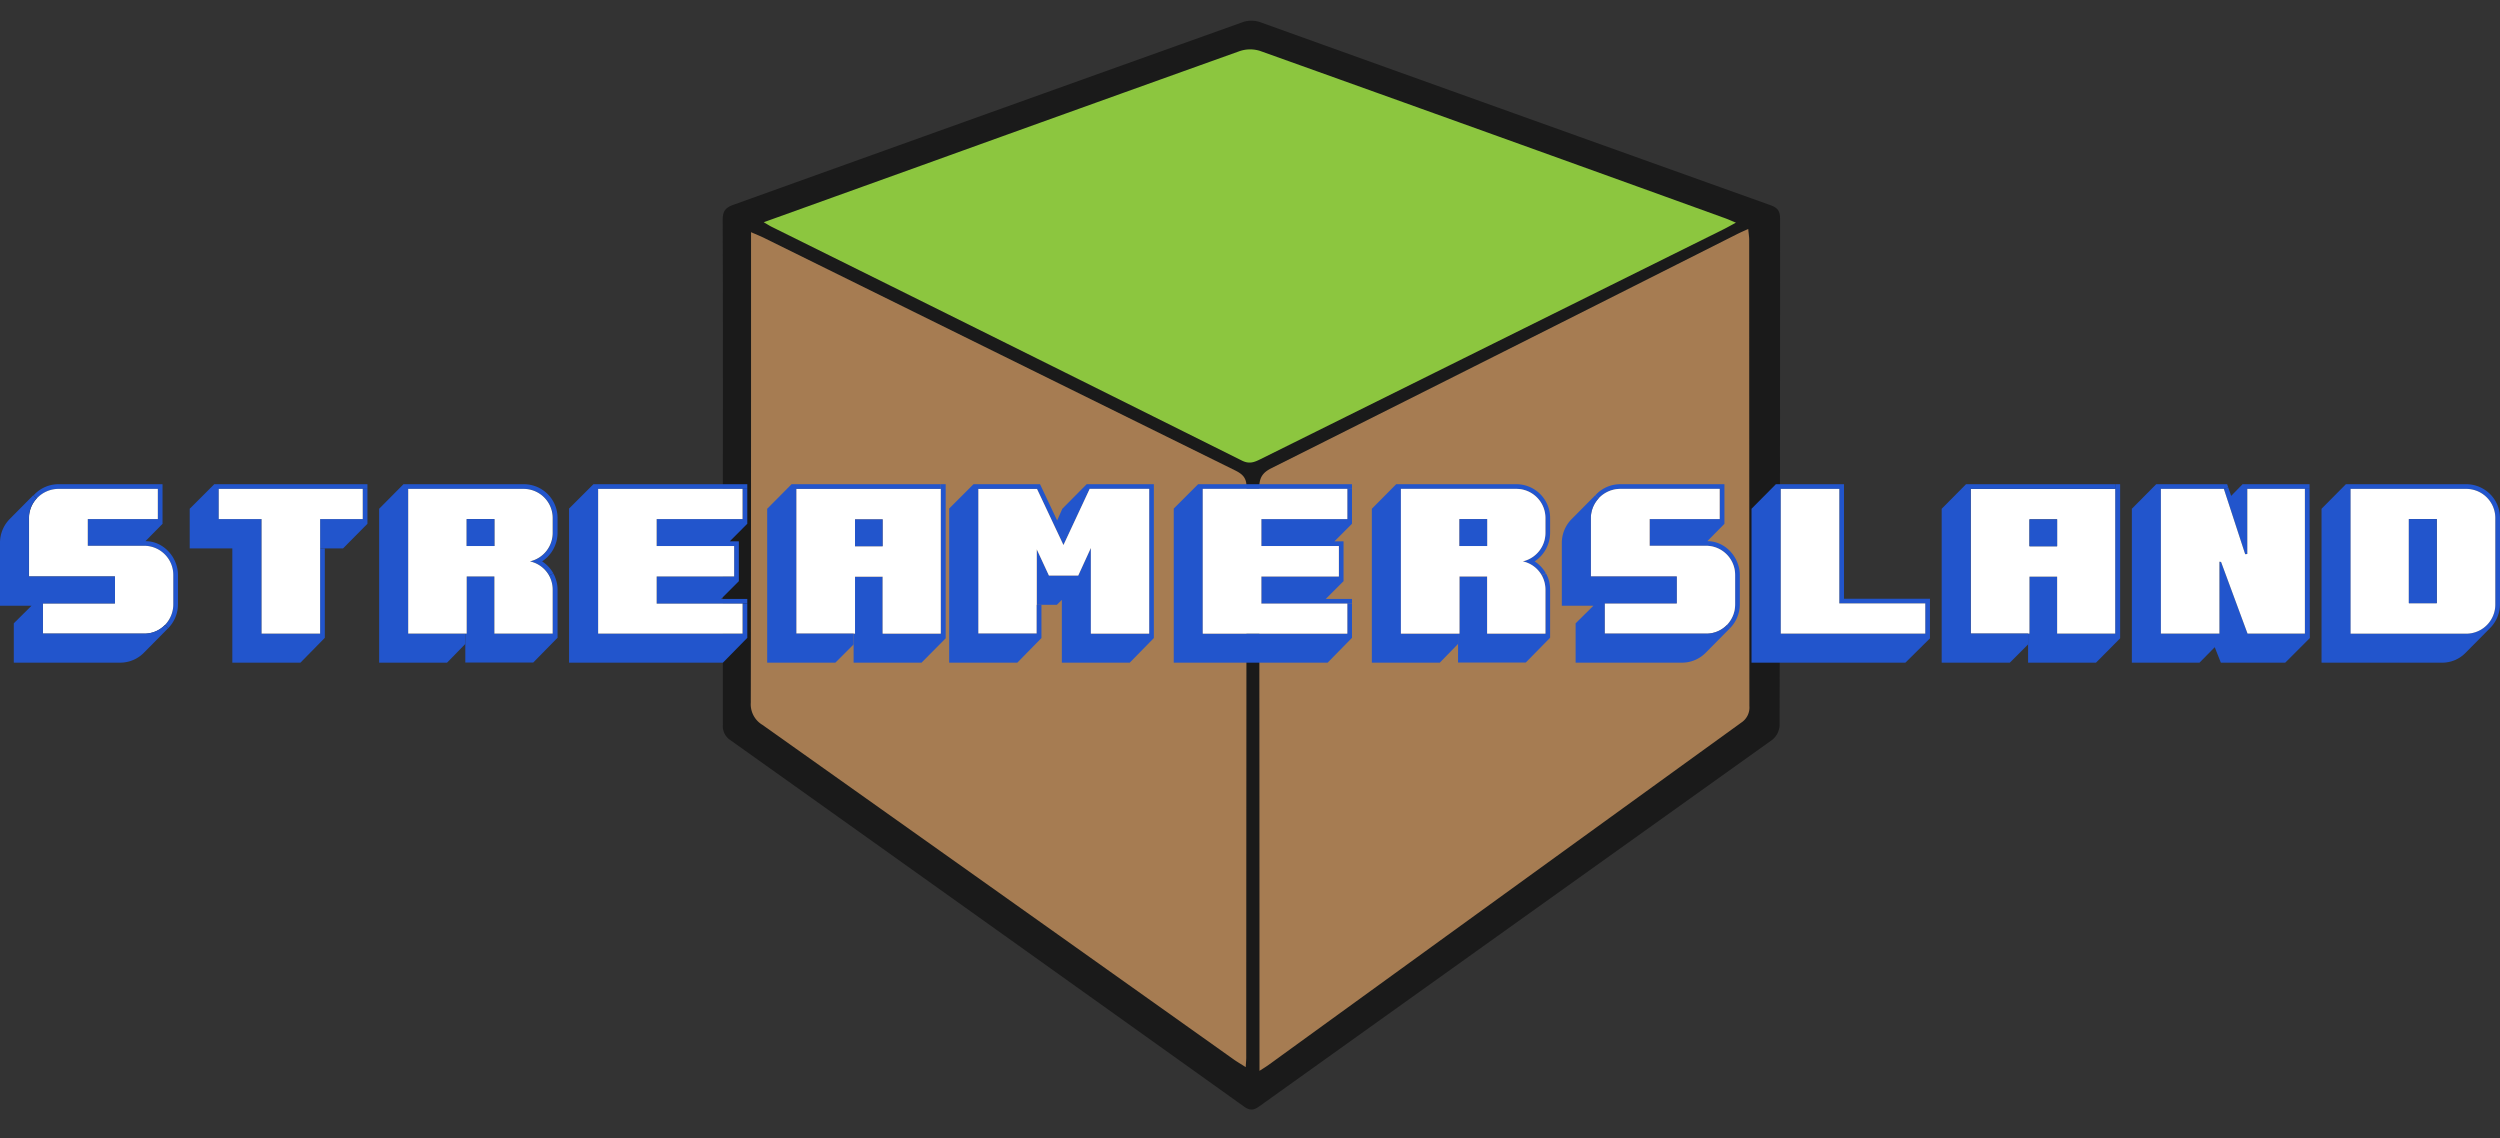 <svg xmlns="http://www.w3.org/2000/svg" viewBox="0 0 693.87 315.97"><rect x="0" y="0" width="693.87" height="315.97" fill="#333333" stroke="none"/><defs><style>.cls-1{fill:#1a1a1a;}.cls-2{fill:none;}.cls-3{fill:#a67c52;}.cls-4{fill:#8cc63f;}.cls-5{fill:#25c;}.cls-6{fill:#fff;}</style></defs><title>logoSvg</title><g id="Capa_2" data-name="Capa 2"><g id="cube"><path class="cls-1" d="M200.88,130.92q0,35.09,0,70.17a4.63,4.63,0,0,0,2.08,4.33q71.3,50.77,142.5,101.66c1.61,1.15,2.66,1.17,4.28,0q71.2-50.9,142.43-101.77a5.54,5.54,0,0,0,2-3.91q.15-70.33.13-140.67c0-2-.52-3-2.57-3.75Q420.8,31.6,349.91,6.12a7.5,7.5,0,0,0-4.67,0Q274.46,31.44,203.72,56.87c-2.29.82-2.89,1.94-2.89,4.2C200.92,84.36,200.89,107.64,200.88,130.92Z" transform="translate(-0.25)"/><path class="cls-2" d="M196.63,130.87c0-24.34,0-48.69,0-73,0-2.37.62-3.54,3-4.4Q272.19,27,344.8.39a7.57,7.57,0,0,1,4.79,0q72.8,26.54,145.57,53.2c2.1.77,2.64,1.83,2.63,3.92q-.08,73.53-.13,147.07a5.82,5.82,0,0,1-2.08,4.09q-73,53.27-146.19,106.4c-1.67,1.21-2.74,1.19-4.39,0q-73.09-53.21-146.27-106.29a4.87,4.87,0,0,1-2.13-4.53Q196.67,167.55,196.63,130.87ZM341,297.05c.08-1.27.19-2.12.19-3q0-77.9.08-155.8c0-2.54-1.11-3.49-3.07-4.48q-63-31.73-126-63.55c-1-.53-2.14-1-3.58-1.62V72.9q0,62.19-.07,124.37a6.6,6.6,0,0,0,3.1,6.08q63.2,45.79,126.3,91.7C338.82,295.69,339.75,296.24,341,297.05Zm12.22.16c1.22-.78,1.88-1.16,2.49-1.61q64-46.47,127.93-92.91a4.87,4.87,0,0,0,2.19-4.49q-.08-63.2,0-126.4c0-.93-.16-1.87-.27-3.06-1.37.64-2.39,1.07-3.38,1.57Q419.27,102,356.4,133.67c-2.45,1.23-3.27,2.65-3.26,5.39q.13,77.05.06,154.11ZM218,59.55c1.1.65,1.56,1,2,1.2Q282.55,92.33,345.08,124c2,1,3.36.39,5-.42l123-62.1c1-.5,1.94-1.05,3.28-1.79-1.32-.55-2.21-1-3.13-1.29Q411.53,35.76,349.84,13.24a8.59,8.59,0,0,0-5.42.05Q302.2,28.6,260.07,44.13Z" transform="translate(-0.25)"/><path class="cls-3" d="M346,296.18c-1.28-.82-2.25-1.38-3.15-2q-65.47-46.53-131-93a6.66,6.66,0,0,1-3.22-6.17c.09-35.29.07-119.41.07-126.18V64.44c1.49.66,2.63,1.1,3.71,1.64q65.31,32.24,130.63,64.47c2,1,3.18,2,3.18,4.55,0,8.35-.07,113.73-.08,158.07C346.17,294,346.06,294.89,346,296.18Z" transform="translate(-0.25)"/><path class="cls-3" d="M349.82,297.21v-4.14q0-78.8-.07-157.6c0-2.79.83-4.25,3.35-5.51Q417.6,97.65,482,65.17c1-.51,2.06-1,3.47-1.61.11,1.22.27,2.18.27,3.13q0,64.63.05,129.26a5,5,0,0,1-2.24,4.6q-65.63,47.46-131.19,95C351.74,296,351.07,296.41,349.82,297.21Z" transform="translate(-0.25)"/><path class="cls-4" d="M212.22,61.68l44-15.83q44-15.87,88.09-31.66a9.11,9.11,0,0,1,5.66-.06q64.44,23.06,128.81,46.34c1,.35,1.89.76,3.27,1.33-1.41.76-2.4,1.33-3.43,1.84L350.16,127.41c-1.68.83-3.09,1.48-5.19.44Q279.71,95.29,214.36,62.92C213.85,62.66,213.37,62.35,212.22,61.68Z" transform="translate(-0.25)"/></g><g id="title"><path class="cls-5" d="M694.12,143.75v23.92a9.52,9.52,0,0,1-2.86,6.76l-6.76,6.82a9,9,0,0,1-6.5,2.67H644.59V141.21l6.76-6.82h33.34A9.38,9.38,0,0,1,694.12,143.75Zm-1.3,24v-24a8.07,8.07,0,0,0-8.13-8.06h-32v40.17h32.11A8.08,8.08,0,0,0,692.82,167.73Z" transform="translate(-0.25)"/><path class="cls-6" d="M692.82,143.75v24a8.08,8.08,0,0,1-8.06,8.13H652.65V135.69h32A8.07,8.07,0,0,1,692.82,143.75Zm-16.25,23.66V144.07h-7.74v23.34Z" transform="translate(-0.25)"/><rect class="cls-5" x="668.58" y="144.07" width="7.74" height="23.34"/><polygon class="cls-5" points="641.02 135.69 641.09 177.09 634.26 183.92 616.39 183.92 614.7 179.63 610.47 183.92 591.69 183.92 591.69 141.21 598.45 134.39 618.14 134.39 618.44 135.28 617.23 135.69 599.75 135.69 599.75 175.86 616 175.86 616 155.9 616.45 155.97 623.8 175.86 639.72 175.86 639.72 135.69 641.02 135.69"/><polygon class="cls-5" points="641.02 134.39 641.02 135.69 639.72 135.69 623.73 135.69 623.73 153.76 623.15 153.82 617.23 135.69 618.44 135.28 619.25 137.64 622.43 134.39 641.02 134.39"/><polygon class="cls-6" points="639.72 135.69 639.72 175.86 623.8 175.86 616.45 155.97 616 155.9 616 175.86 599.75 175.86 599.75 135.69 617.23 135.69 623.15 153.82 623.73 153.76 623.73 135.69 639.72 135.69"/><polygon class="cls-5" points="588.44 134.39 588.44 177.16 581.74 183.92 562.89 183.92 562.89 178.85 562.89 175.86 563.28 175.86 563.28 160.06 570.95 160.06 570.95 175.86 587.07 175.86 587.07 135.69 587.07 134.39 588.44 134.39"/><path class="cls-6" d="M587.32,135.69v40.17H571.2v-15.8h-7.67v15.8H547.22V135.69ZM571.2,151.61v-7.47h-7.67v7.47Z" transform="translate(-0.25)"/><polygon class="cls-5" points="587.07 134.39 587.07 135.69 546.97 135.69 546.97 175.86 562.89 175.86 562.89 178.85 557.82 183.92 538.91 183.92 538.91 141.21 545.67 134.39 587.07 134.39"/><rect class="cls-5" x="563.28" y="144.14" width="7.67" height="7.47"/><path class="cls-5" d="M535.91,166.17v11l-6.83,6.76h-42.7V141.21l6.76-6.82h18.91v31.78Zm-1.3,9.69v-8.39H510.75V135.69H494.5v40.17Z" transform="translate(-0.25)"/><polygon class="cls-6" points="534.36 167.47 534.36 175.86 494.25 175.86 494.25 135.69 510.5 135.69 510.5 167.47 534.36 167.47"/><path class="cls-5" d="M483.13,159.61v8.06a9.48,9.48,0,0,1-2.6,6.56l-.13.13-.89-.88a8.18,8.18,0,0,0,2.32-5.75v-8.12a8.08,8.08,0,0,0-8.06-8.13H458.1v-7.41h19.44v-8.38H450a8.21,8.21,0,0,0-6.05,2.66l-.91-.9.26-.27a9.3,9.3,0,0,1,6.7-2.79h28.86v11l-4.75,4.81C479.16,150.18,483.13,154.73,483.13,159.61Z" transform="translate(-0.25)"/><path class="cls-6" d="M481.83,159.61v8.12a8.18,8.18,0,0,1-2.32,5.75,7.9,7.9,0,0,1-5.68,2.38H445.62v-8.39h20V160H441.79V143.81a8,8,0,0,1,2.14-5.46,8.21,8.21,0,0,1,6.05-2.66h27.56v8.38H458.1v7.41h15.67A8.08,8.08,0,0,1,481.83,159.61Z" transform="translate(-0.25)"/><path class="cls-5" d="M480.4,174.36l-6.63,6.7a9.24,9.24,0,0,1-6.7,2.86H437.56V173l4.94-4.88h-8.77V150.64a9.38,9.38,0,0,1,2.79-6.63l6.5-6.56.91.9a8,8,0,0,0-2.14,5.46V160h23.85v7.47h-20v8.39h28.21a7.9,7.9,0,0,0,5.68-2.38Z" transform="translate(-0.25)"/><path class="cls-5" d="M430.48,163.7V177l-6.76,6.89H404.93v-8.06h.39V160H413v15.86h16.18V163.7a8.16,8.16,0,0,0-1-4l1.17-.54A9.24,9.24,0,0,1,430.48,163.7Z" transform="translate(-0.25)"/><path class="cls-5" d="M430.48,143.81v4a9.54,9.54,0,0,1-4.29,8,9.45,9.45,0,0,1,3.12,3.32l-1.17.54a7.91,7.91,0,0,0-5.27-3.86,8.11,8.11,0,0,0,6.31-8v-4a8.07,8.07,0,0,0-8.06-8.12H389.07v40.17h15.86v2.86l-5.07,5.2H381V141.21l6.76-6.82h33.35A9.37,9.37,0,0,1,430.48,143.81Z" transform="translate(-0.25)"/><path class="cls-6" d="M429.18,163.7v12.16H413V160h-7.68v15.86H389.07V135.69h32.05a8.07,8.07,0,0,1,8.06,8.12v4a8.11,8.11,0,0,1-6.31,8,7.91,7.91,0,0,1,5.27,3.86A8.16,8.16,0,0,1,429.18,163.7ZM413,151.55v-7.48h-7.68v7.48Z" transform="translate(-0.25)"/><rect class="cls-5" x="405.07" y="144.07" width="7.68" height="7.48"/><polygon class="cls-5" points="375.24 167.54 375.24 177.03 368.48 183.92 325.77 183.92 325.77 141.15 332.53 134.39 375.24 134.39 375.24 135.69 373.94 135.69 333.83 135.69 333.83 175.86 373.94 175.86 373.94 167.54 375.24 167.54"/><polygon class="cls-5" points="375.24 166.24 375.24 167.54 373.94 167.54 350.08 167.54 350.08 160 371.6 160 371.6 151.55 372.9 151.55 372.9 161.3 367.96 166.24 375.24 166.24"/><polygon class="cls-5" points="375.24 135.69 375.24 145.37 370.37 150.25 372.9 150.25 372.9 151.55 371.6 151.55 350.08 151.55 350.08 144.07 373.94 144.07 373.94 135.69 375.24 135.69"/><polygon class="cls-6" points="373.94 167.54 373.94 175.86 333.83 175.86 333.83 135.69 373.94 135.69 373.94 144.07 350.08 144.07 350.08 151.55 371.6 151.55 371.6 160 350.08 160 350.08 167.54 373.94 167.54"/><polygon class="cls-5" points="320.25 134.39 320.25 177.09 313.56 183.92 294.71 183.92 294.71 166.5 293.34 167.86 289.05 167.86 287.75 167.86 287.75 152.46 291.13 159.74 299.26 159.74 302.77 152.07 302.77 175.86 318.95 175.86 318.95 135.69 302.44 135.69 295.16 151.29 287.81 135.69 287.81 134.39 288.66 134.39 293.41 144.46 294.84 141.21 301.6 134.39 320.25 134.39"/><polygon class="cls-6" points="318.95 135.69 318.95 175.86 302.77 175.86 302.77 152.07 299.26 159.74 291.13 159.74 287.75 152.46 287.75 167.86 287.75 175.86 271.5 175.86 271.5 135.69 287.81 135.69 295.16 151.29 302.44 135.69 318.95 135.69"/><polygon class="cls-5" points="289.05 167.86 289.05 177.09 282.35 183.92 263.44 183.92 263.44 141.15 270.2 134.39 287.81 134.39 287.81 135.69 271.5 135.69 271.5 175.86 287.75 175.86 287.75 167.86 289.05 167.86"/><polygon class="cls-5" points="262.47 134.39 262.47 177.16 255.77 183.92 236.92 183.92 236.92 178.85 236.92 175.86 237.31 175.86 237.31 160.06 244.98 160.06 244.98 175.86 261.1 175.86 261.1 135.69 261.1 134.39 262.47 134.39"/><path class="cls-6" d="M261.35,135.69v40.17H245.23v-15.8h-7.67v15.8H221.25V135.69Zm-16.12,15.92v-7.47h-7.67v7.47Z" transform="translate(-0.25)"/><polygon class="cls-5" points="261.1 134.39 261.1 135.69 221 135.69 221 175.86 236.92 175.86 236.92 178.85 231.85 183.92 212.93 183.92 212.93 141.21 219.7 134.39 261.1 134.39"/><rect class="cls-5" x="237.31" y="144.14" width="7.67" height="7.47"/><polygon class="cls-5" points="207.41 167.54 207.41 177.03 200.65 183.92 157.94 183.92 157.94 141.15 164.71 134.39 207.41 134.39 207.41 135.69 206.11 135.69 166.01 135.69 166.01 175.86 206.11 175.86 206.11 167.54 207.41 167.54"/><polygon class="cls-5" points="207.41 166.24 207.41 167.54 206.11 167.54 182.26 167.54 182.26 160 203.77 160 203.77 151.55 205.07 151.55 205.07 161.3 200.13 166.24 207.41 166.24"/><polygon class="cls-5" points="207.41 135.69 207.41 145.37 202.54 150.25 205.07 150.25 205.07 151.55 203.77 151.55 182.26 151.55 182.26 144.07 206.11 144.07 206.11 135.69 207.41 135.69"/><polygon class="cls-6" points="206.11 167.54 206.11 175.86 166.01 175.86 166.01 135.69 206.11 135.69 206.11 144.07 182.26 144.07 182.26 151.55 203.77 151.55 203.77 160 182.26 160 182.26 167.54 206.11 167.54"/><path class="cls-5" d="M155,163.7V177l-6.76,6.89H129.4v-8.06h.39V160h7.67v15.86h16.19V163.7a8.16,8.16,0,0,0-1-4l1.17-.54A9.24,9.24,0,0,1,155,163.7Z" transform="translate(-0.25)"/><path class="cls-5" d="M155,143.81v4a9.54,9.54,0,0,1-4.29,8,9.45,9.45,0,0,1,3.12,3.32l-1.17.54a8,8,0,0,0-5.27-3.86,8.12,8.12,0,0,0,6.31-8v-4a8.07,8.07,0,0,0-8.06-8.12H113.54v40.17H129.4v2.86l-5.07,5.2H105.48V141.21l6.76-6.82h33.35A9.37,9.37,0,0,1,155,143.81Z" transform="translate(-0.25)"/><path class="cls-6" d="M153.65,163.7v12.16H137.46V160h-7.67v15.86H113.54V135.69h32.05a8.07,8.07,0,0,1,8.06,8.12v4a8.12,8.12,0,0,1-6.31,8,8,8,0,0,1,5.27,3.86A8.16,8.16,0,0,1,153.65,163.7Zm-16.19-12.15v-7.48h-7.67v7.48Z" transform="translate(-0.25)"/><rect class="cls-5" x="129.54" y="144.07" width="7.67" height="7.48"/><polygon class="cls-5" points="101.98 135.69 101.98 145.37 95.22 152.2 90.15 152.2 88.85 152.2 88.85 144.07 100.68 144.07 100.68 135.69 101.98 135.69"/><polygon class="cls-5" points="101.98 134.39 101.98 135.69 100.68 135.69 60.71 135.69 60.71 144.07 72.6 144.07 72.6 175.86 88.85 175.86 88.85 152.2 90.15 152.2 90.15 177.03 83.39 183.92 64.48 183.92 64.48 152.2 52.65 152.2 52.65 141.21 59.47 134.39 101.98 134.39"/><polygon class="cls-6" points="100.68 135.69 100.68 144.07 88.85 144.07 88.85 152.2 88.85 175.86 72.6 175.86 72.6 144.07 60.71 144.07 60.71 135.69 100.68 135.69"/><path class="cls-5" d="M49.65,159.61v8.06a9.48,9.48,0,0,1-2.6,6.56l-.13.13-.89-.88a8.18,8.18,0,0,0,2.32-5.75v-8.12a8.08,8.08,0,0,0-8.06-8.13H24.62v-7.41H44.06v-8.38H16.5a8.21,8.21,0,0,0-6,2.66l-.91-.9.26-.27a9.3,9.3,0,0,1,6.7-2.79H45.36v11l-4.75,4.81C45.68,150.18,49.65,154.73,49.65,159.61Z" transform="translate(-0.25)"/><path class="cls-6" d="M48.35,159.61v8.12A8.18,8.18,0,0,1,46,173.48a7.9,7.9,0,0,1-5.68,2.38H12.14v-8.39h20V160H8.31V143.81a8,8,0,0,1,2.14-5.46,8.21,8.21,0,0,1,6-2.66H44.06v8.38H24.62v7.41H40.29A8.08,8.08,0,0,1,48.35,159.61Z" transform="translate(-0.25)"/><path class="cls-5" d="M46.92,174.36l-6.63,6.7a9.24,9.24,0,0,1-6.7,2.86H4.08V173L9,168.12H.25V150.64A9.38,9.38,0,0,1,3,144l6.5-6.56.91.9a8,8,0,0,0-2.14,5.46V160H32.16v7.47h-20v8.39H40.35A7.9,7.9,0,0,0,46,173.48Z" transform="translate(-0.25)"/></g></g></svg>